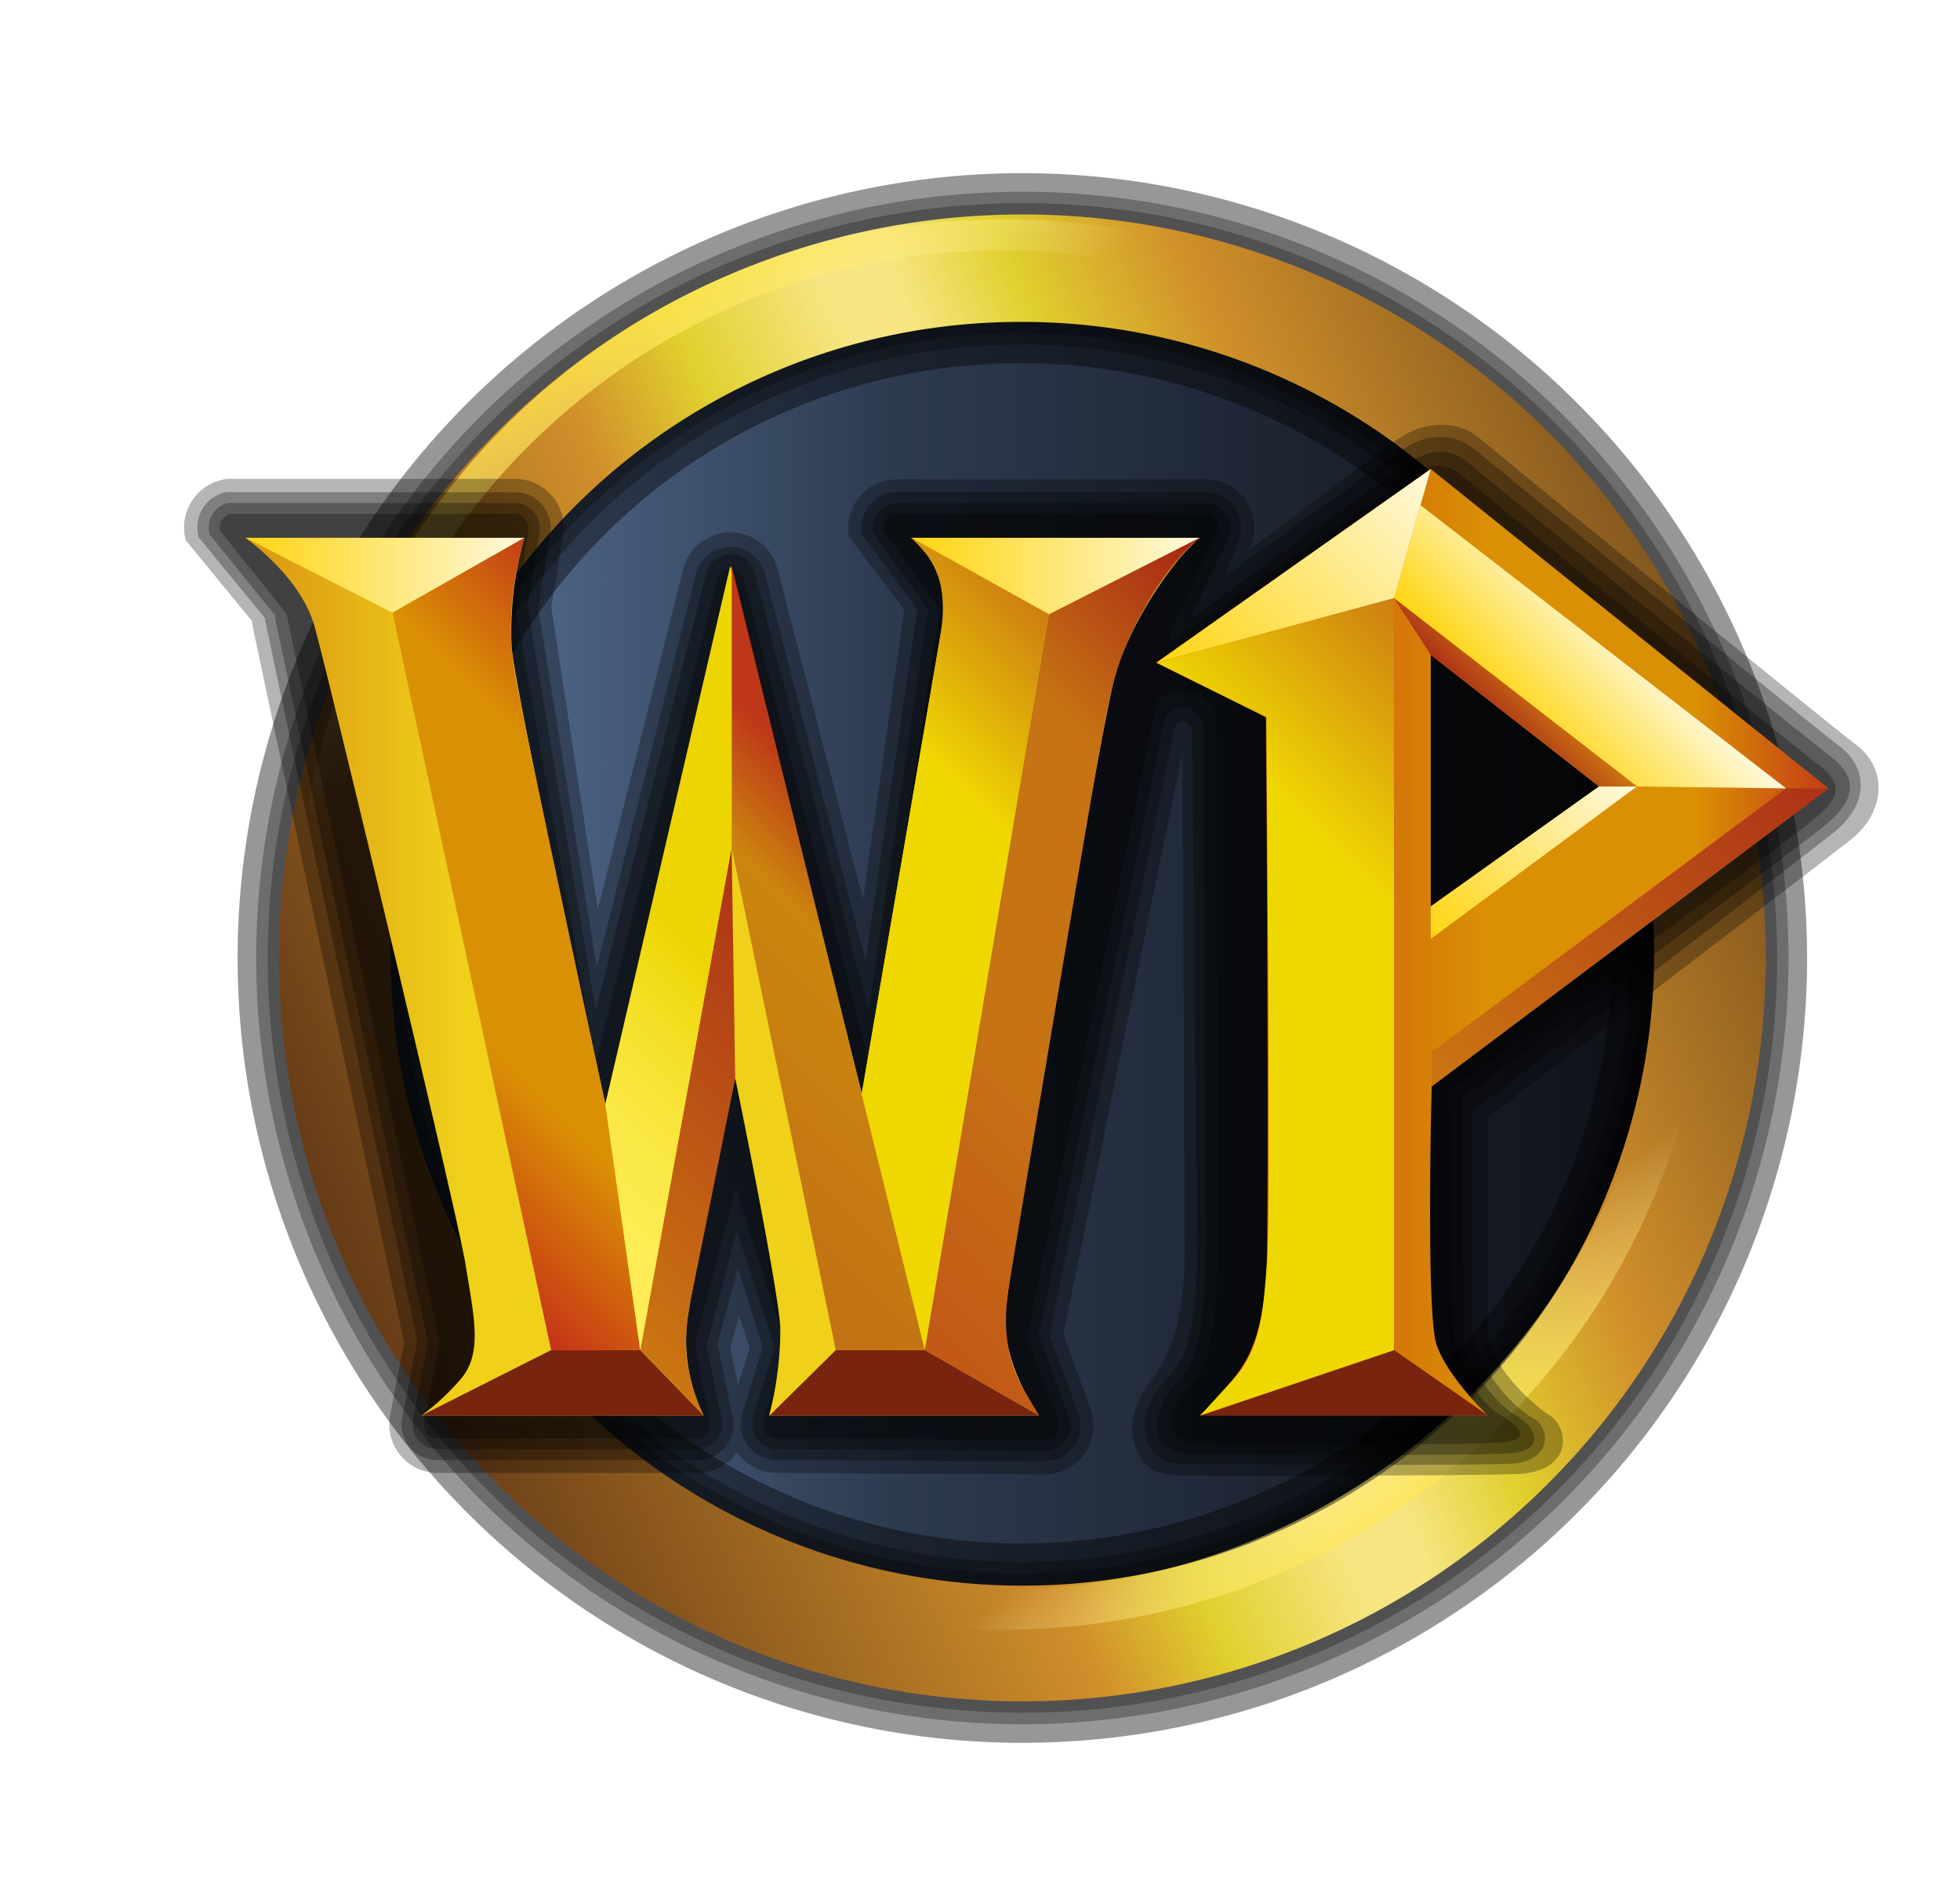 <svg id="Layer_1" data-name="Layer 1" xmlns="http://www.w3.org/2000/svg" xmlns:xlink="http://www.w3.org/1999/xlink" viewBox="0 0 214.05 207.84"><defs><style>.cls-1{fill:url(#linear-gradient);}.cls-2,.cls-3,.cls-4,.cls-7{fill:#000100;}.cls-2{fill-opacity:0.26;}.cls-3{fill-opacity:0.28;}.cls-4{fill-opacity:0.41;}.cls-5{fill:url(#linear-gradient-2);}.cls-6{fill:url(#linear-gradient-3);}.cls-7{fill-opacity:0.29;}.cls-8{fill:url(#linear-gradient-4);}.cls-9{fill:url(#linear-gradient-5);}.cls-10{fill:url(#linear-gradient-6);}.cls-11{fill:url(#linear-gradient-7);}.cls-12{fill:#79240f;}.cls-13{fill:url(#linear-gradient-8);}.cls-14{fill:url(#linear-gradient-9);}.cls-15{fill:url(#linear-gradient-10);}.cls-16{fill:url(#linear-gradient-11);}.cls-17{fill:url(#linear-gradient-12);}.cls-18{fill:url(#linear-gradient-13);}.cls-19{fill:url(#linear-gradient-14);}.cls-20{fill:url(#linear-gradient-15);}.cls-21{fill:url(#linear-gradient-16);}.cls-22{fill:url(#linear-gradient-17);}.cls-23{fill:url(#linear-gradient-18);}.cls-24{fill:url(#linear-gradient-19);}</style><linearGradient id="linear-gradient" x1="38.91" y1="104.98" x2="184.62" y2="104.98" gradientUnits="userSpaceOnUse"><stop offset="0" stop-color="#5c789f"/><stop offset="0.4" stop-color="#2d3b50"/><stop offset="1" stop-color="#0d0e14"/></linearGradient><linearGradient id="linear-gradient-2" x1="-2537.32" y1="200.53" x2="-2533.77" y2="199.06" gradientTransform="translate(133564.31 -10412.16) scale(52.63)" gradientUnits="userSpaceOnUse"><stop offset="0" stop-color="#502a13"/><stop offset="0.35" stop-color="#d08f2a"/><stop offset="0.42" stop-color="#e1d02e"/><stop offset="0.5" stop-color="#f6e580"/><stop offset="0.54" stop-color="#f6e580"/><stop offset="0.6" stop-color="#e1d02e"/><stop offset="0.69" stop-color="#d08f2a"/><stop offset="1" stop-color="#462b16"/></linearGradient><linearGradient id="linear-gradient-3" x1="-2534.18" y1="202.02" x2="-2536.01" y2="199.42" gradientTransform="translate(133534.46 -10465.31) scale(52.63)" gradientUnits="userSpaceOnUse"><stop offset="0" stop-color="#ffe12b"/><stop offset="0.14" stop-color="#fff7c7" stop-opacity="0"/><stop offset="0.82" stop-color="#fff7c7" stop-opacity="0"/><stop offset="1" stop-color="#ffe12b"/></linearGradient><linearGradient id="linear-gradient-4" x1="26.8" y1="106.65" x2="131.02" y2="106.65" gradientUnits="userSpaceOnUse"><stop offset="0" stop-color="#da9512"/><stop offset="0.23" stop-color="#efd11a"/><stop offset="0.75" stop-color="#efd11a"/><stop offset="0.91" stop-color="#efd11a"/><stop offset="1" stop-color="#d29111"/></linearGradient><linearGradient id="linear-gradient-5" x1="126.29" y1="102.89" x2="199.69" y2="102.89" gradientUnits="userSpaceOnUse"><stop offset="0" stop-color="#c63317"/><stop offset="0.49" stop-color="#da9004"/><stop offset="0.8" stop-color="#da9004"/><stop offset="1" stop-color="#c43e17"/></linearGradient><linearGradient id="linear-gradient-6" x1="26.8" y1="62.81" x2="57.25" y2="62.81" gradientUnits="userSpaceOnUse"><stop offset="0" stop-color="#ffd512"/><stop offset="1" stop-color="#fef9de"/></linearGradient><linearGradient id="linear-gradient-7" x1="-473.91" y1="62.91" x2="-442.66" y2="62.91" gradientTransform="matrix(-1, 0, 0, 1, -342.89, 0)" gradientUnits="userSpaceOnUse"><stop offset="0" stop-color="#fef9de"/><stop offset="1" stop-color="#ffd512"/></linearGradient><linearGradient id="linear-gradient-8" x1="69.46" y1="125.61" x2="106.59" y2="88.47" gradientUnits="userSpaceOnUse"><stop offset="0" stop-color="#c27014"/><stop offset="0.59" stop-color="#cb860e"/><stop offset="0.81" stop-color="#bd3718"/><stop offset="1" stop-color="#bd3718"/></linearGradient><linearGradient id="linear-gradient-9" x1="62.1" y1="139.82" x2="94.65" y2="107.28" gradientUnits="userSpaceOnUse"><stop offset="0" stop-color="#cb7612"/><stop offset="1" stop-color="#ad3117"/></linearGradient><linearGradient id="linear-gradient-10" x1="38.16" y1="125.4" x2="81.04" y2="82.52" gradientUnits="userSpaceOnUse"><stop offset="0" stop-color="#c63317"/><stop offset="0.31" stop-color="#da9004"/><stop offset="0.74" stop-color="#da9004"/><stop offset="1" stop-color="#c43e17"/></linearGradient><linearGradient id="linear-gradient-11" x1="78.46" y1="124.87" x2="125.4" y2="77.93" gradientUnits="userSpaceOnUse"><stop offset="0" stop-color="#efd802"/><stop offset="0.69" stop-color="#efd802"/><stop offset="1" stop-color="#cd7d11"/></linearGradient><linearGradient id="linear-gradient-12" x1="89.22" y1="135.63" x2="148.57" y2="76.28" gradientUnits="userSpaceOnUse"><stop offset="0" stop-color="#c35717"/><stop offset="0.36" stop-color="#c67313"/><stop offset="0.71" stop-color="#c67313"/><stop offset="1" stop-color="#a62316"/></linearGradient><linearGradient id="linear-gradient-13" x1="51.01" y1="128.51" x2="98.82" y2="80.7" gradientUnits="userSpaceOnUse"><stop offset="0" stop-color="#ffee5b"/><stop offset="0.1" stop-color="#feed56"/><stop offset="0.22" stop-color="#fbe948"/><stop offset="0.34" stop-color="#f6e332"/><stop offset="0.47" stop-color="#f0da12"/><stop offset="0.52" stop-color="#ecd501"/><stop offset="1" stop-color="#ecd501"/></linearGradient><linearGradient id="linear-gradient-14" x1="156.83" y1="103.1" x2="176.41" y2="83.52" xlink:href="#linear-gradient-6"/><linearGradient id="linear-gradient-15" x1="166.32" y1="79.4" x2="177.35" y2="68.37" xlink:href="#linear-gradient-6"/><linearGradient id="linear-gradient-16" x1="131.02" y1="77.08" x2="156.57" y2="51.54" xlink:href="#linear-gradient-6"/><linearGradient id="linear-gradient-17" x1="112.83" y1="136.32" x2="168.04" y2="81.12" xlink:href="#linear-gradient-11"/><linearGradient id="linear-gradient-18" x1="162.92" y1="78.18" x2="167" y2="74.1" gradientUnits="userSpaceOnUse"><stop offset="0" stop-color="#ad3117"/><stop offset="1" stop-color="#cb7612"/></linearGradient><linearGradient id="linear-gradient-19" x1="158.12" y1="120.39" x2="196.06" y2="82.46" xlink:href="#linear-gradient-9"/></defs><title>WoWLogos</title><path class="cls-1" d="M178.9,133.34A73,73,0,1,1,184.62,105,73.15,73.15,0,0,1,178.9,133.34Z"/><path class="cls-2" d="M111.77,22.18a82.42,82.42,0,1,0,82.31,82.42A82.39,82.39,0,0,0,111.77,22.18Zm-0.34,14.21A67.71,67.71,0,1,1,43.88,104a67.49,67.49,0,0,1,67.54-67.65h0Z"/><path class="cls-3" d="M111.77,20.94a83.67,83.67,0,1,0,83.55,83.67A83.65,83.65,0,0,0,111.77,20.94Zm-0.34,16.69A66.47,66.47,0,1,1,45.13,104,66.24,66.24,0,0,1,111.43,37.63Z"/><path class="cls-4" d="M111.77,18.91a85.7,85.7,0,1,0,85.58,85.7A85.71,85.71,0,0,0,111.77,18.91Zm-0.34,20.75A64.44,64.44,0,1,1,47.16,104,64.17,64.17,0,0,1,111.43,39.66Z"/><path id="x" class="cls-5" d="M111.77,23.42a81.18,81.18,0,1,0,81.07,81.18,81.13,81.13,0,0,0-81.07-81.18h0Zm-0.34,11.73A69,69,0,1,1,42.65,104,68.76,68.76,0,0,1,111.43,35.15Z"/><path class="cls-6" d="M109.72,23.95a77,77,0,1,0,76.9,77A76.9,76.9,0,0,0,109.72,23.95Zm-0.34,3.38a73,73,0,0,1,72.84,73.07c0,40.33-32.63,73.18-72.84,73.18a73.12,73.12,0,0,1,0-146.24h0Z"/><path class="cls-7" d="M129.37,136.84c0,8.14-1.83,11.47-4,14.36-3.29,4.44-1.55,9.78,2.81,9.88s30.81,0.08,37.3-.11,5.82-5.14,3.79-6.4-6.69-5.61-6.78-9.2,0-23.35,0-23.35,35.94-27.42,39.63-30.33,4.17-7.65.58-10.37-38.17-31-41.08-33.43-6.6-1.53-8.72-.1S136.47,60,136.47,60a5.33,5.33,0,0,0-4.82-7.65H98a5.33,5.33,0,0,0-5.3,6.24l6.06,8L94.25,98.23l-9.3-36a5.32,5.32,0,0,0-10.36,0L65.29,99.3l-5.09-33,1.3-7.89a5.32,5.32,0,0,0-5.3-6.12H25.46a5.1,5.1,0,0,0-.59,0A5.33,5.33,0,0,0,20.29,59l7.24,8.83V68.1l16.61,78.5-1.53,7.89a5.32,5.32,0,0,0,5.18,6.35H76.12a5.33,5.33,0,0,0,4.35-2.24,5.33,5.33,0,0,0,4.35,2.24L114.14,161a5.33,5.33,0,0,0,4.94-7.18l-2.94-8.12,13-63.6S129.37,128.7,129.37,136.84Zm-48.66,6.83,1.18,3.53-1.3,4-0.82-4Z"/><path class="cls-7" d="M200.87,81.47c-3.46-2.62-36.89-30-39.7-32.3s-5.86-1.52-7.91-.14S133.8,62.91,133.8,62.91l1.37-3.64a3.91,3.91,0,0,0-3.53-5.53H98a3.91,3.91,0,0,0-3.88,4.59l6.06,8.24-5.66,38.37L83.54,62.58a3.91,3.91,0,0,0-7.53,0L65.18,105.65,58.79,66.46l1.3-8.24a3.9,3.9,0,0,0-3.89-4.47H25.46a3.77,3.77,0,0,0-.82,0,3.91,3.91,0,0,0-3,4.63q0,0.16.08,0.32l7.24,8.83v0.23l16.61,78.62-1.65,8.47a3.91,3.91,0,0,0,3.88,4.59H76.12A3.92,3.92,0,0,0,80,154.73l-1.65-8,2.24-8.24,2.71,8.59-2.24,7.3a3.92,3.92,0,0,0,3.77,5.06l29.31,0.12a3.92,3.92,0,0,0,3.65-5.18l-3.18-8.59S124.66,97.3,128.14,80c0.39-1.94,2.06-1.42,2.07.08,0,5.43.51,47.66,0.51,55.52s-0.67,12.29-3.12,14.75c-4.23,4.23-2.94,9.4,1.27,9.49s29.78,0.21,36,0c4.66-.19,4.54-3.94,2.54-5-2.62-1.4-6.51-6.26-6.6-9.73s0-23.73,0-23.73,35.9-27.66,39.45-30.47S204.33,84.09,200.87,81.47Z"/><path class="cls-7" d="M199.86,82.56C196.49,80,163,52.75,160.28,50.49s-5.24-.78-7.23.57c-1.7,1.15-18.24,13.09-23.12,16.61l4.19-8.86a2.75,2.75,0,0,0-2.47-3.88H98a2.75,2.75,0,0,0-2.71,3.17l6.06,8.47-6.49,43.79L82.48,62.81a2.75,2.75,0,0,0-5.42,0l-12,47.55L57.61,66.22l1.3-8.12a2.74,2.74,0,0,0-2.71-3.17H25.46a2.79,2.79,0,0,0-.59,0,2.73,2.73,0,0,0-2,3.28l0,0.13,7.24,8.94H30l16.73,79.33-1.65,8.47a2.75,2.75,0,0,0,2.71,3.18H76.12a2.75,2.75,0,0,0,2.71-3.3l-1.65-8,3.3-12.59,4.12,12.71-2.35,7.65a2.77,2.77,0,0,0,.42,2.41,2.73,2.73,0,0,0,2.17,1.12l29.31,0.12a2.75,2.75,0,0,0,2.59-3.65l-3.3-8.94,13.71-66.91a2,2,0,0,1,2.18-1.67,2.35,2.35,0,0,1,2.08,2.33c0,12.94.23,47.51,0.23,55.16s-0.42,13.35-2.75,15.81c-3.74,4-3.15,8.09.94,8.18s29,0.37,35.06,0c3.87-.26,3-2.78.72-4.08-2.42-1.4-5.68-5.69-5.77-9.06s-0.17-25.62-.17-25.62S195.53,93.11,199,90.38,203.23,85.11,199.86,82.56Z"/><path class="cls-7" d="M198.51,83.44c-3.23-2.45-36-29.12-38.59-31.29s-4.17-1.37-6.79.48C151.48,53.8,132.26,67,127.61,70.25l0.27-1.32,5.06-10.71a1.5,1.5,0,0,0-1.29-2.12H98a1.5,1.5,0,0,0-1.53,1.77l6.18,8.71L95,116.36,81.18,63.16a1.5,1.5,0,0,0-2.82,0L65.06,116,56.32,66.58l1.41-8.71A1.62,1.62,0,0,0,56.2,56.1H25.35a1.51,1.51,0,0,0-1.08.64A1.48,1.48,0,0,0,24.05,58L31.29,67,48,146.61l-1.65,8.71a1.5,1.5,0,0,0,1.2,1.74l0.21,0H76.12a1.51,1.51,0,0,0,1.41-1.88l-1.65-8.36,4.47-17.06,5.53,17.31-2.47,8a1.5,1.5,0,0,0,1.41,2l29.31,0.12a1.5,1.5,0,0,0,1.41-2L112.14,146l14.15-69.31a3.65,3.65,0,0,1,3.44-1.11,3.17,3.17,0,0,1,3.07,3c0,12.42.22,47.52,0.22,54.86s-0.4,15.16-2.63,17.52c-3.59,3.8-3.3,6.52.63,6.61s27.1,0.32,32.94-.07c3.72-.25,1.72-2-0.43-3.2-2.33-1.34-4.86-6.58-4.94-9.81s-0.22-25.44-.22-25.44,35.66-26.37,39-29S201.75,85.88,198.51,83.44Z"/><path class="cls-8" d="M26.8,58.73s5.92,4.14,7.49,9.46C35.44,72,50,132.7,50.85,138.12s1.94,9.59-.52,12.45a25.73,25.73,0,0,1-4.3,4H76.85a18.58,18.58,0,0,1-1.76-10.65c0.89-5.81,5.2-26.21,5.2-26.21s4.73,23,4.93,27.31A37.92,37.92,0,0,1,84,154.57h29.45s-4.14-5.71-3.64-11.33,10.64-65.7,12.21-70.42a41.82,41.82,0,0,1,6.7-11.72A28.77,28.77,0,0,1,131,58.73H99.5s4.53,3.15,3.35,9.85-8.73,50.87-8.73,50.87L79.74,61.83,66.11,120.59S56.36,76.16,55.87,70.65a38.07,38.07,0,0,1,1.38-11.92H26.8Z"/><path class="cls-9" d="M156.88,146.81c-1.17-3.51-.53-28.18-0.53-28.18l43.34-32.54L156.25,51.22l-30,21.14,12,5.95s0.42,56.61,0,61.6-1.49,8-3.29,10.3a43.8,43.8,0,0,1-3.93,4.35h31.44S158.05,150.32,156.88,146.81Zm-0.64-75.31,18.38,14.37L156.25,99V71.51Z"/><polygon class="cls-10" points="26.8 58.73 42.87 66.9 57.25 58.73 26.8 58.73"/><polygon class="cls-11" points="131.02 58.73 114.56 67.09 99.77 58.73 131.02 58.73"/><polygon class="cls-12" points="46.02 154.57 60.19 147.42 69.92 147.42 76.85 154.57 46.02 154.57"/><polygon class="cls-12" points="113.49 154.57 101.01 147.42 91.28 147.42 84.04 154.57 113.49 154.57"/><polygon class="cls-13" points="79.9 61.78 79.9 92.53 91.28 147.42 101.01 147.42 79.9 61.78"/><path class="cls-14" d="M79.9,92.53l0.39,25.17s-3.5,17.71-4.7,23.4c-1.09,5.16-.68,7.55-0.07,9.89a20.1,20.1,0,0,0,1.33,3.57l-6.92-7.14Z"/><path class="cls-15" d="M66.11,120.59l3.81,26.84H60.19L42.87,66.9l14.38-8.17a36.75,36.75,0,0,0-1.43,8.69c-0.09,4.31.22,5.34,1.93,13.73S66.11,120.59,66.11,120.59Z"/><path class="cls-16" d="M101,147.42l-6.9-28s8.05-46.73,8.65-50.36-0.09-6.7-1.33-8.23a18.6,18.6,0,0,0-1.93-2.12l15.05,8.36Z"/><path class="cls-17" d="M101,147.42l13.54-80.33L131,58.73s-4.09,3-7.74,11.09c-1.9,4.21-2.37,7.9-3.34,13.12s-8.9,52.26-9.76,57.68,0.25,8.79,1.78,11.36l1.53,2.58Z"/><polygon class="cls-18" points="69.92 147.42 66.11 120.58 79.9 61.78 79.9 92.53 69.92 147.42"/><polygon class="cls-19" points="174.63 85.88 178.77 85.88 156.25 102.52 156.25 98.97 174.63 85.88"/><polygon class="cls-12" points="131.07 154.57 152.24 147.42 162.51 154.57 131.07 154.57"/><polygon class="cls-20" points="155.13 55.16 152.24 65.32 178.77 85.88 195.06 86.09 155.13 55.16"/><polygon class="cls-21" points="156.25 51.22 152.24 65.32 126.29 72.36 156.25 51.22"/><path class="cls-22" d="M126.29,72.36l12,5.95s0.5,54.58.09,59.45-0.53,9.37-3.74,12.91-3.57,3.9-3.57,3.9l21.16-7.14V65.32Z"/><polygon class="cls-23" points="152.24 65.32 156.25 71.51 174.63 85.88 178.77 85.88 152.24 65.32"/><polygon class="cls-24" points="156.35 118.63 156.35 114.89 195.06 86.09 199.69 86.09 156.35 118.63"/></svg>